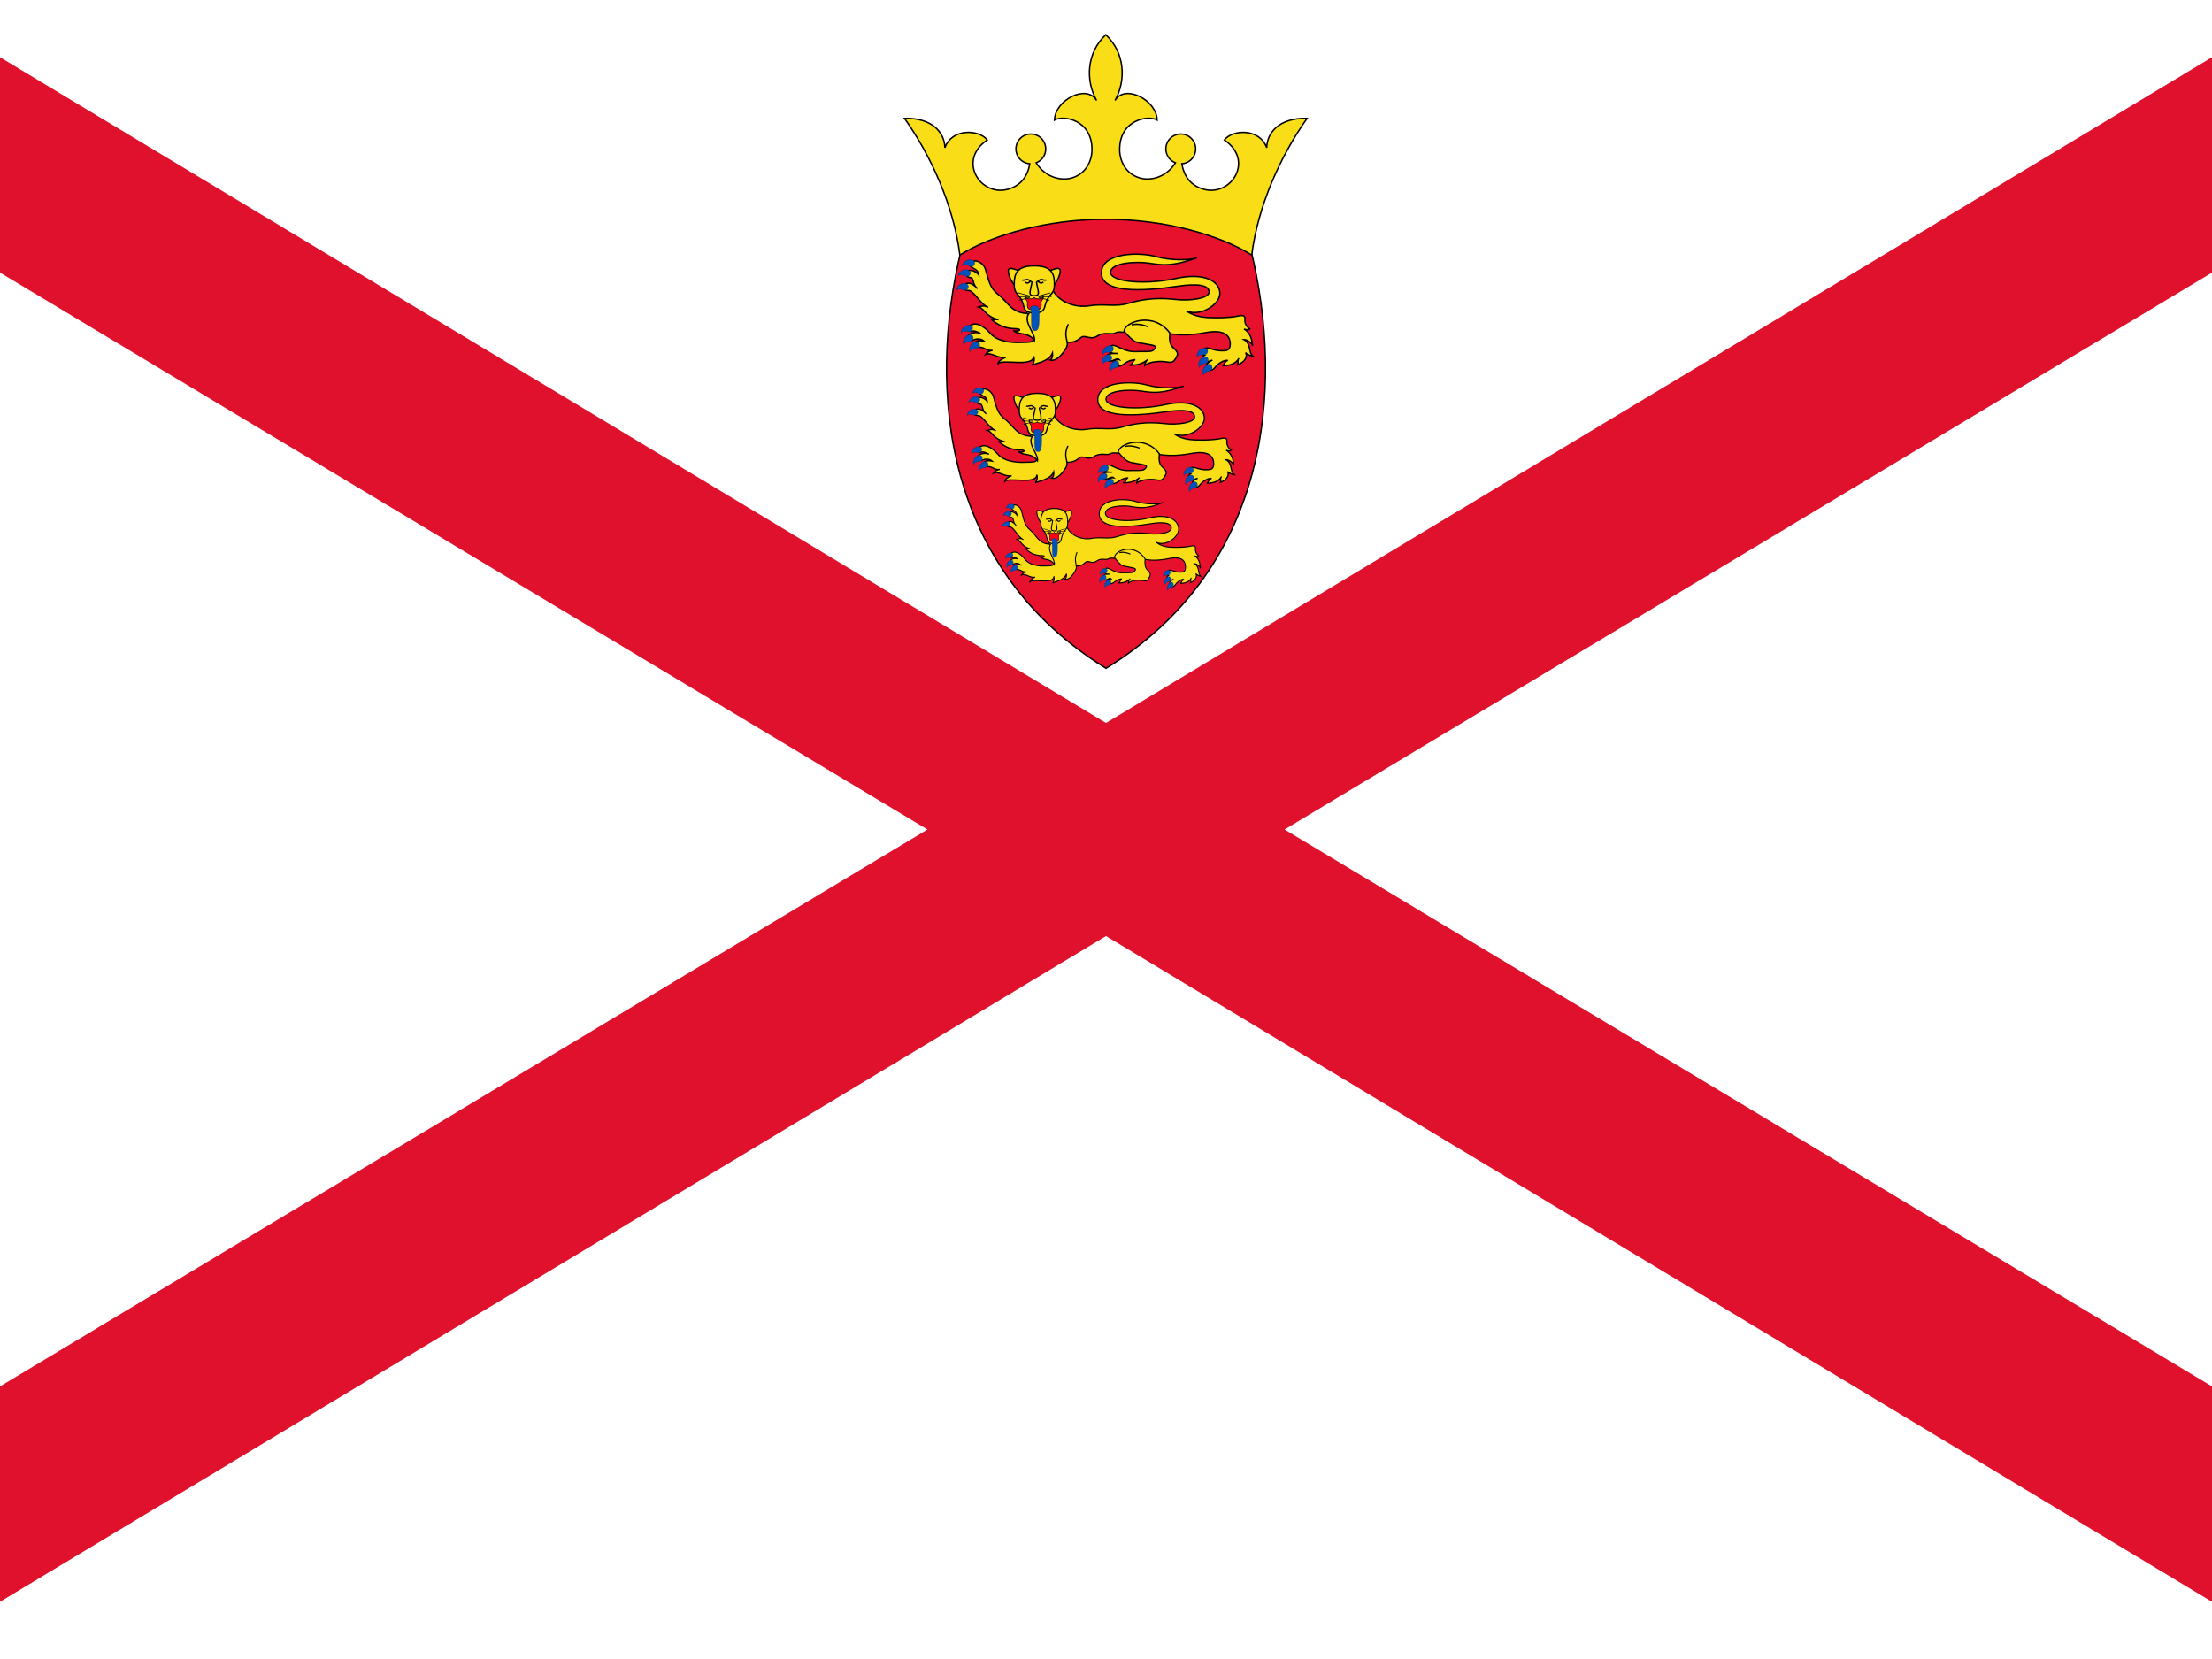 <?xml version="1.0" encoding="UTF-8"?>
<svg xmlns="http://www.w3.org/2000/svg" xmlns:xlink="http://www.w3.org/1999/xlink" width="480pt" height="360pt" viewBox="0 0 480 360" version="1.1">
<g id="surface1">
<rect x="0" y="0" width="480" height="360" style="fill:rgb(100%,100%,100%);fill-opacity:1;stroke:none;"/>
<path style=" stroke:none;fill-rule:evenodd;fill:rgb(87.451%,6.667%,17.647%);fill-opacity:1;" d="M -60 0 L -60 23.125 L 201.25 180 L -60 336.879 L -60 360.004 L -20.625 360.004 L 240.004 203.125 L 500.629 360.004 L 540.004 360.004 L 540.004 336.879 L 278.754 180 L 540.004 23.125 L 540.004 0 L 500.629 0 L 240.004 156.875 L -20.625 0 Z M -60 0 "/>
<path style="fill-rule:nonzero;fill:rgb(90.98%,6.667%,17.647%);fill-opacity:1;stroke-width:0.125;stroke-linecap:butt;stroke-linejoin:miter;stroke:rgb(0%,0%,0%);stroke-opacity:1;stroke-miterlimit:4;" d="M 132.66 22.233 C 135.816 35.011 134.085 50.793 119.832 59.549 C 105.576 50.793 103.844 35.011 107.002 22.233 C 110.362 19.179 125.634 17.294 132.66 22.233 Z M 132.66 22.233 " transform="matrix(2.443,0,0,2.443,-52.74,-0.462)"/>
<path style="fill-rule:nonzero;fill:rgb(97.647%,86.667%,8.627%);fill-opacity:1;stroke-width:0.125;stroke-linecap:butt;stroke-linejoin:miter;stroke:rgb(0%,0%,0%);stroke-opacity:1;stroke-miterlimit:4;" d="M 119.809 19.667 C 125.036 19.667 129.902 21.05 132.772 22.843 C 133.335 18.437 135.333 14.031 137.69 10.701 C 135.231 10.65 134.129 11.956 134.104 13.315 C 133.488 11.572 131.081 11.674 130.339 12.623 C 133.028 14.442 130.953 17.668 128.519 17.003 C 127.376 16.69 126.773 15.894 126.559 14.736 C 126.821 14.718 127.084 14.623 127.303 14.444 C 127.87 13.983 127.957 13.15 127.498 12.584 C 127.037 12.017 126.204 11.93 125.637 12.389 C 125.069 12.85 124.983 13.683 125.443 14.25 C 125.594 14.436 125.787 14.568 125.995 14.648 C 125.226 15.903 123.848 16.28 122.86 16.004 C 121.578 15.646 121.04 14.493 121.04 13.468 C 121.04 10.803 123.602 10.394 124.371 10.854 C 124.319 9.062 121.501 7.628 120.63 9.113 C 121.603 7.371 121.552 4.912 119.809 3.273 C 118.068 4.912 118.017 7.371 118.991 9.113 C 118.119 7.628 115.302 9.062 115.251 10.854 C 116.019 10.394 118.582 10.803 118.582 13.468 C 118.582 14.493 118.043 15.646 116.762 16.004 C 115.774 16.28 114.394 15.903 113.625 14.648 C 113.833 14.568 114.027 14.436 114.177 14.25 C 114.637 13.683 114.549 12.85 113.984 12.389 C 113.416 11.93 112.583 12.017 112.123 12.584 C 111.664 13.15 111.75 13.983 112.318 14.444 C 112.538 14.623 112.799 14.718 113.063 14.736 C 112.848 15.894 112.242 16.69 111.101 17.003 C 108.668 17.668 106.593 14.442 109.282 12.623 C 108.54 11.674 106.132 11.572 105.517 13.315 C 105.491 11.956 104.389 10.65 101.931 10.701 C 104.287 14.031 106.286 18.437 106.848 22.843 C 109.718 21.05 114.585 19.667 119.809 19.667 Z M 119.809 19.667 " transform="matrix(2.443,0,0,2.443,-52.74,-0.462)"/>
<path style="fill-rule:nonzero;fill:rgb(97.647%,86.667%,8.627%);fill-opacity:1;stroke-width:0.125;stroke-linecap:butt;stroke-linejoin:miter;stroke:rgb(0%,0%,0%);stroke-opacity:1;stroke-miterlimit:4;" d="M 130.65 32.201 C 130.336 32.274 130.336 32.68 130.169 32.68 C 130.989 32.658 131.387 32.433 131.635 32.02 C 131.455 32.185 131.611 32.501 131.552 32.575 C 132.153 32.365 132.439 31.854 132.228 31.509 C 132.364 31.704 132.754 31.809 132.874 31.823 C 132.454 31.494 132.754 30.743 132.078 30.351 C 132.304 30.337 132.74 30.592 132.86 30.893 C 132.754 30.217 132.649 29.78 132.093 29.405 C 132.153 29.472 132.468 29.532 132.604 29.405 C 132.244 29.179 132.137 28.803 132.169 28.562 C 132.211 28.226 131.989 28.158 131.567 28.261 C 131.188 28.357 130.32 28.412 129.81 28.412 C 128.758 28.412 127.84 28.412 126.969 27.811 C 128.276 28.353 129.944 27.21 129.944 26.263 C 129.944 25.211 128.65 24.354 126.036 24.925 C 123.421 25.497 120.235 25.256 120.235 24.385 C 120.235 23.513 122.519 23.392 123.693 23.572 C 124.865 23.753 125.706 23.873 127.901 23.091 C 127.359 23.302 125.614 23.363 124.233 22.971 C 122.85 22.581 119.453 22.581 119.422 24.415 C 119.394 26.249 123.04 26.081 126.187 25.617 C 128.021 25.347 128.981 25.526 128.981 26.127 C 128.981 26.7 127.299 26.939 126.006 26.789 C 124.714 26.639 123.391 26.669 121.857 27.12 C 120.578 27.496 119.694 27.12 118.281 27.36 C 117.597 27.476 115.936 27.36 115.117 26.007 C 114.613 26.369 113.095 27.123 112.84 27.86 C 112.479 28.536 112.721 29.21 113.2 29.87 C 113.806 30.703 112.9 30.576 112.254 30.607 C 111.368 30.648 110.182 30.513 109.563 29.811 C 109.015 29.187 108.286 28.688 107.702 29.15 C 107.401 29.387 107.689 29.7 107.927 29.612 C 108.162 29.526 108.441 29.7 108.692 29.811 C 108.29 29.638 107.849 29.772 107.676 29.926 C 107.44 30.138 107.728 30.544 108.015 30.401 C 108.239 30.287 108.701 30.214 109.002 30.489 C 108.677 30.425 108.338 30.439 108.177 30.613 C 108.015 30.788 108.14 31.04 108.49 31.026 C 109.051 31 109.195 31.393 109.76 31.313 C 109.413 31.358 109.218 31.539 109.127 31.673 C 109.653 31.433 110.234 32.082 110.916 31.929 C 110.65 32.039 110.222 32.3 110.225 32.501 C 110.629 32.035 113.35 32.861 113.411 31.839 C 113.486 32.049 113.47 32.365 113.261 32.636 C 113.609 32.425 114.733 32.351 115.079 31.539 C 115.109 31.779 115.064 32.095 114.853 32.17 C 115.215 32.287 115.689 32.019 116.175 31.298 C 116.369 31.013 116.415 30.823 116.382 30.607 C 116.864 30.626 117.213 30.505 117.589 30.186 C 117.98 29.855 118.401 30.457 119.063 30.036 C 119.725 29.614 120.295 29.975 120.655 29.764 C 121.016 29.555 121.512 29.839 121.904 29.6 C 122.294 29.36 122.9 29.718 123.547 29.206 C 124.566 29.579 125.753 30.271 128.666 29.736 C 130.337 29.429 130.861 29.99 130.861 30.757 C 130.861 31.283 130.553 31.329 130.32 31.344 C 129.391 31.4 128.993 30.995 128.625 31.125 C 128.379 31.213 128.228 31.612 128.585 31.75 C 128.291 31.9 128.329 32.182 128.479 32.286 C 128.63 32.388 129.017 32.294 129.279 32.172 C 128.941 32.325 128.591 32.6 128.791 32.888 C 128.913 33.063 129.218 33.21 129.504 32.839 C 129.79 32.463 130.316 32.15 130.65 32.201 Z M 130.65 32.201 " transform="matrix(2.443,0,0,2.443,-52.74,-0.462)"/>
<path style="fill-rule:nonzero;fill:rgb(97.647%,86.667%,8.627%);fill-opacity:1;stroke-width:0.125;stroke-linecap:butt;stroke-linejoin:miter;stroke:rgb(0%,0%,0%);stroke-opacity:1;stroke-miterlimit:4;" d="M 112.14 24.265 C 111.298 23.918 111.015 23.91 111.208 24.594 C 111.291 24.888 111.493 25.301 111.696 25.489 C 111.704 25.203 111.809 24.415 112.14 24.265 Z M 112.14 24.265 " transform="matrix(2.443,0,0,2.443,-52.74,-0.462)"/>
<path style="fill-rule:nonzero;fill:rgb(97.647%,86.667%,8.627%);fill-opacity:1;stroke-width:0.125;stroke-linecap:butt;stroke-linejoin:miter;stroke:rgb(0%,0%,0%);stroke-opacity:1;stroke-miterlimit:4;" d="M 114.77 24.265 C 115.613 23.918 115.896 23.91 115.702 24.594 C 115.619 24.888 115.416 25.301 115.213 25.489 C 115.207 25.203 115.101 24.415 114.77 24.265 Z M 114.77 24.265 " transform="matrix(2.443,0,0,2.443,-52.74,-0.462)"/>
<path style="fill-rule:nonzero;fill:rgb(97.647%,86.667%,8.627%);fill-opacity:1;stroke-width:0.125;stroke-linecap:butt;stroke-linejoin:miter;stroke:rgb(0%,0%,0%);stroke-opacity:1;stroke-miterlimit:4;" d="M 113.461 23.803 C 115.053 23.803 115.251 24.549 115.243 25.481 C 115.237 26.488 114.697 26.143 114.388 27.435 C 114.268 27.94 113.865 27.969 113.461 27.969 C 113.055 27.969 112.652 27.94 112.53 27.435 C 112.223 26.143 111.681 26.488 111.675 25.481 C 111.667 24.549 111.867 23.803 113.461 23.803 Z M 113.461 23.803 " transform="matrix(2.443,0,0,2.443,-52.74,-0.462)"/>
<path style="fill-rule:nonzero;fill:rgb(97.647%,86.667%,8.627%);fill-opacity:1;stroke-width:0.125;stroke-linecap:butt;stroke-linejoin:miter;stroke:rgb(0%,0%,0%);stroke-opacity:1;stroke-miterlimit:4;" d="M 109.36 27.496 C 108.954 27.254 108.692 27.421 108.527 27.465 C 109.053 27.601 109.074 28.276 110.278 28.592 C 110.006 28.517 109.856 28.668 109.6 28.532 C 110.095 28.923 110.652 29.376 111.825 29.389 C 112.479 29.397 112.027 29.734 111.6 29.539 C 112.043 29.998 112.922 29.622 113.478 30.457 C 113.582 29.809 112.441 28.787 112.967 28.05 C 111.346 27.982 111.211 27.083 110.278 26.369 C 109.517 25.787 109.448 25.195 109.112 24.089 C 108.959 23.587 108.372 23.275 108.047 23.393 C 107.763 23.497 107.659 23.743 107.903 23.927 C 108.146 24.111 108.458 24.137 108.525 24.604 C 108.209 24.225 107.734 24.087 107.505 24.324 C 107.366 24.469 107.422 24.807 107.721 24.837 C 108.209 24.887 107.859 25.361 108.413 25.827 C 107.923 25.275 107.497 25.224 107.234 25.524 C 107.077 25.703 107.234 26.025 107.573 25.99 C 108.062 25.94 108.628 27.181 109.36 27.496 Z M 109.36 27.496 " transform="matrix(2.443,0,0,2.443,-52.74,-0.462)"/>
<path style="fill-rule:nonzero;fill:rgb(97.647%,86.667%,8.627%);fill-opacity:1;stroke-width:0.125;stroke-linecap:butt;stroke-linejoin:miter;stroke:rgb(0%,0%,0%);stroke-opacity:1;stroke-miterlimit:4;" d="M 122.43 32.138 C 122.174 32.185 122.251 32.605 121.904 32.636 C 122.73 32.636 123.151 32.439 123.542 32.124 C 123.362 32.23 123.287 32.5 123.272 32.65 C 123.709 32.274 124.745 32.244 125.287 32.349 C 125.827 32.455 125.917 32.199 126.112 31.854 C 126.308 31.509 126.036 31.312 125.766 31.042 C 125.496 30.772 125.435 30.396 125.496 29.764 C 124.052 27.841 121.467 28.773 121.438 29.614 C 122.371 30.696 122.49 30.576 123.272 30.727 C 124.052 30.877 124.532 30.875 124.008 31.312 C 123.829 31.462 123.076 31.392 122.49 31.417 C 121.179 31.475 120.578 30.513 120.191 31.011 C 119.873 31.424 120.203 31.604 120.852 31.584 C 120.402 31.587 119.805 31.561 119.907 31.98 C 120.08 32.687 120.754 31.849 121.016 32.14 C 120.793 32.087 120.442 32.225 120.43 32.437 C 120.417 32.65 120.928 32.925 121.491 32.477 C 121.8 32.233 122.193 32.142 122.43 32.138 Z M 122.43 32.138 " transform="matrix(2.443,0,0,2.443,-52.74,-0.462)"/>
<path style="fill:none;stroke-width:0.125;stroke-linecap:butt;stroke-linejoin:miter;stroke:rgb(0%,0%,0%);stroke-opacity:1;stroke-miterlimit:4;" d="M 123.55 29.206 C 123.08 29.034 122.65 28.93 122.1 29.043 " transform="matrix(2.443,0,0,2.443,-52.74,-0.462)"/>
<path style="fill:none;stroke-width:0.125;stroke-linecap:butt;stroke-linejoin:miter;stroke:rgb(0%,0%,0%);stroke-opacity:1;stroke-miterlimit:4;" d="M 116.481 28.983 C 116.094 29.812 116.327 30.222 116.385 30.607 " transform="matrix(2.443,0,0,2.443,-52.74,-0.462)"/>
<path style="fill:none;stroke-width:0.125;stroke-linecap:butt;stroke-linejoin:miter;stroke:rgb(0%,0%,0%);stroke-opacity:1;stroke-miterlimit:4;" d="M 112.37 25.053 C 112.636 25.184 112.784 24.81 113.173 25.208 C 113.066 25.091 112.933 25.516 112.636 25.235 " transform="matrix(2.443,0,0,2.443,-52.74,-0.462)"/>
<path style="fill:none;stroke-width:0.125;stroke-linecap:butt;stroke-linejoin:miter;stroke:rgb(0%,0%,0%);stroke-opacity:1;stroke-miterlimit:4;" d="M 114.53 25.053 C 114.265 25.184 114.116 24.81 113.728 25.208 C 113.833 25.091 113.968 25.516 114.265 25.235 " transform="matrix(2.443,0,0,2.443,-52.74,-0.462)"/>
<path style="fill:none;stroke-width:0.125;stroke-linecap:butt;stroke-linejoin:miter;stroke:rgb(0%,0%,0%);stroke-opacity:1;stroke-miterlimit:4;" d="M 113.729 25.206 C 113.64 25.281 113.63 25.147 113.699 25.502 C 113.827 26.153 113.979 26.458 113.451 26.458 C 112.912 26.458 113.075 26.153 113.203 25.502 C 113.274 25.147 113.264 25.281 113.173 25.206 " transform="matrix(2.443,0,0,2.443,-52.74,-0.462)"/>
<path style="fill-rule:nonzero;fill:rgb(100%,0%,8.627%);fill-opacity:1;stroke-width:0.062;stroke-linecap:butt;stroke-linejoin:miter;stroke:rgb(0%,0%,0%);stroke-opacity:1;stroke-miterlimit:4;" d="M 113.461 27.707 C 113.888 27.707 114.135 27.699 114.068 27.098 C 114.041 26.856 114.362 26.76 114.249 26.369 C 114.369 26.85 113.461 26.803 113.461 26.586 C 113.461 26.803 112.551 26.85 112.671 26.369 C 112.557 26.76 112.879 26.856 112.852 27.098 C 112.784 27.699 113.032 27.707 113.461 27.707 Z M 113.461 27.707 " transform="matrix(2.443,0,0,2.443,-52.74,-0.462)"/>
<path style="fill-rule:nonzero;fill:rgb(0%,0%,0%);fill-opacity:1;stroke-width:0.062;stroke-linecap:butt;stroke-linejoin:miter;stroke:rgb(0%,0%,0%);stroke-opacity:1;stroke-miterlimit:4;" d="M 113.071 26.488 L 112.043 26.202 " transform="matrix(2.443,0,0,2.443,-52.74,-0.462)"/>
<path style="fill-rule:nonzero;fill:rgb(0%,0%,0%);fill-opacity:1;stroke-width:0.062;stroke-linecap:butt;stroke-linejoin:miter;stroke:rgb(0%,0%,0%);stroke-opacity:1;stroke-miterlimit:4;" d="M 113.071 26.543 L 111.923 26.533 " transform="matrix(2.443,0,0,2.443,-52.74,-0.462)"/>
<path style="fill-rule:nonzero;fill:rgb(0%,0%,0%);fill-opacity:1;stroke-width:0.062;stroke-linecap:butt;stroke-linejoin:miter;stroke:rgb(0%,0%,0%);stroke-opacity:1;stroke-miterlimit:4;" d="M 113.08 26.602 L 112.102 26.864 " transform="matrix(2.443,0,0,2.443,-52.74,-0.462)"/>
<path style="fill-rule:nonzero;fill:rgb(0%,0%,0%);fill-opacity:1;stroke-width:0.062;stroke-linecap:butt;stroke-linejoin:miter;stroke:rgb(0%,0%,0%);stroke-opacity:1;stroke-miterlimit:4;" d="M 113.84 26.488 L 114.868 26.202 " transform="matrix(2.443,0,0,2.443,-52.74,-0.462)"/>
<path style="fill-rule:nonzero;fill:rgb(0%,0%,0%);fill-opacity:1;stroke-width:0.062;stroke-linecap:butt;stroke-linejoin:miter;stroke:rgb(0%,0%,0%);stroke-opacity:1;stroke-miterlimit:4;" d="M 113.84 26.543 L 114.988 26.533 " transform="matrix(2.443,0,0,2.443,-52.74,-0.462)"/>
<path style="fill-rule:nonzero;fill:rgb(0%,0%,0%);fill-opacity:1;stroke-width:0.062;stroke-linecap:butt;stroke-linejoin:miter;stroke:rgb(0%,0%,0%);stroke-opacity:1;stroke-miterlimit:4;" d="M 113.83 26.602 L 114.808 26.864 " transform="matrix(2.443,0,0,2.443,-52.74,-0.462)"/>
<path style="fill-rule:nonzero;fill:rgb(0%,31.765%,72.941%);fill-opacity:1;stroke-width:0.013;stroke-linecap:butt;stroke-linejoin:miter;stroke:rgb(0%,0%,0%);stroke-opacity:1;stroke-miterlimit:4;" d="M 108.131 23.414 C 107.832 23.042 107.082 23.357 107.067 23.819 C 107.32 23.518 107.732 23.95 107.958 23.859 C 108.115 23.796 108.25 23.566 108.131 23.414 Z M 108.131 23.414 " transform="matrix(2.443,0,0,2.443,-52.74,-0.462)"/>
<path style="fill-rule:nonzero;fill:rgb(0%,31.765%,72.941%);fill-opacity:1;stroke-width:0.013;stroke-linecap:butt;stroke-linejoin:miter;stroke:rgb(0%,0%,0%);stroke-opacity:1;stroke-miterlimit:4;" d="M 107.75 24.295 C 107.451 23.922 106.703 24.237 106.688 24.699 C 106.939 24.399 107.354 24.831 107.579 24.739 C 107.736 24.677 107.872 24.447 107.75 24.295 Z M 107.75 24.295 " transform="matrix(2.443,0,0,2.443,-52.74,-0.462)"/>
<path style="fill-rule:nonzero;fill:rgb(0%,31.765%,72.941%);fill-opacity:1;stroke-width:0.013;stroke-linecap:butt;stroke-linejoin:miter;stroke:rgb(0%,0%,0%);stroke-opacity:1;stroke-miterlimit:4;" d="M 107.55 25.48 C 107.211 25.142 106.503 25.539 106.54 25.999 C 106.759 25.675 107.216 26.057 107.43 25.94 C 107.577 25.86 107.688 25.616 107.55 25.48 Z M 107.55 25.48 " transform="matrix(2.443,0,0,2.443,-52.74,-0.462)"/>
<path style="fill-rule:nonzero;fill:rgb(0%,31.765%,72.941%);fill-opacity:1;stroke-width:0.013;stroke-linecap:butt;stroke-linejoin:miter;stroke:rgb(0%,0%,0%);stroke-opacity:1;stroke-miterlimit:4;" d="M 107.91 29.149 C 107.534 28.853 106.877 29.328 106.967 29.782 C 107.146 29.433 107.644 29.76 107.843 29.62 C 107.98 29.524 108.063 29.269 107.91 29.149 Z M 107.91 29.149 " transform="matrix(2.443,0,0,2.443,-52.74,-0.462)"/>
<path style="fill-rule:nonzero;fill:rgb(0%,31.765%,72.941%);fill-opacity:1;stroke-width:0.013;stroke-linecap:butt;stroke-linejoin:miter;stroke:rgb(0%,0%,0%);stroke-opacity:1;stroke-miterlimit:4;" d="M 107.891 29.951 C 107.441 29.785 106.962 30.441 107.187 30.845 C 107.25 30.458 107.825 30.615 107.972 30.421 C 108.075 30.287 108.071 30.019 107.891 29.951 Z M 107.891 29.951 " transform="matrix(2.443,0,0,2.443,-52.74,-0.462)"/>
<path style="fill-rule:nonzero;fill:rgb(0%,31.765%,72.941%);fill-opacity:1;stroke-width:0.013;stroke-linecap:butt;stroke-linejoin:miter;stroke:rgb(0%,0%,0%);stroke-opacity:1;stroke-miterlimit:4;" d="M 108.46 30.551 C 108.012 30.386 107.533 31.04 107.756 31.445 C 107.819 31.058 108.394 31.214 108.541 31.021 C 108.644 30.887 108.642 30.618 108.46 30.551 Z M 108.46 30.551 " transform="matrix(2.443,0,0,2.443,-52.74,-0.462)"/>
<path style="fill-rule:nonzero;fill:rgb(0%,31.765%,72.941%);fill-opacity:1;stroke-width:0.013;stroke-linecap:butt;stroke-linejoin:miter;stroke:rgb(0%,0%,0%);stroke-opacity:1;stroke-miterlimit:4;" d="M 120.199 31.715 C 119.752 31.549 119.272 32.204 119.498 32.607 C 119.56 32.22 120.135 32.378 120.283 32.183 C 120.383 32.049 120.382 31.782 120.199 31.715 Z M 120.199 31.715 " transform="matrix(2.443,0,0,2.443,-52.74,-0.462)"/>
<path style="fill-rule:nonzero;fill:rgb(0%,31.765%,72.941%);fill-opacity:1;stroke-width:0.013;stroke-linecap:butt;stroke-linejoin:miter;stroke:rgb(0%,0%,0%);stroke-opacity:1;stroke-miterlimit:4;" d="M 120.81 32.258 C 120.347 32.145 119.944 32.85 120.212 33.226 C 120.231 32.834 120.821 32.925 120.944 32.716 C 121.031 32.57 120.999 32.305 120.81 32.258 Z M 120.81 32.258 " transform="matrix(2.443,0,0,2.443,-52.74,-0.462)"/>
<path style="fill-rule:nonzero;fill:rgb(0%,31.765%,72.941%);fill-opacity:1;stroke-width:0.013;stroke-linecap:butt;stroke-linejoin:miter;stroke:rgb(0%,0%,0%);stroke-opacity:1;stroke-miterlimit:4;" d="M 120.38 30.943 C 119.966 30.703 119.382 31.267 119.534 31.702 C 119.662 31.333 120.203 31.585 120.382 31.419 C 120.503 31.304 120.548 31.039 120.38 30.943 Z M 120.38 30.943 " transform="matrix(2.443,0,0,2.443,-52.74,-0.462)"/>
<path style="fill-rule:nonzero;fill:rgb(0%,31.765%,72.941%);fill-opacity:1;stroke-width:0.013;stroke-linecap:butt;stroke-linejoin:miter;stroke:rgb(0%,0%,0%);stroke-opacity:1;stroke-miterlimit:4;" d="M 128.73 31.883 C 128.267 31.769 127.864 32.474 128.132 32.85 C 128.152 32.46 128.742 32.549 128.865 32.34 C 128.951 32.196 128.919 31.929 128.73 31.883 Z M 128.73 31.883 " transform="matrix(2.443,0,0,2.443,-52.74,-0.462)"/>
<path style="fill-rule:nonzero;fill:rgb(0%,31.765%,72.941%);fill-opacity:1;stroke-width:0.013;stroke-linecap:butt;stroke-linejoin:miter;stroke:rgb(0%,0%,0%);stroke-opacity:1;stroke-miterlimit:4;" d="M 128.75 31.146 C 128.329 30.922 127.765 31.505 127.933 31.935 C 128.048 31.561 128.596 31.795 128.769 31.622 C 128.887 31.504 128.922 31.237 128.75 31.146 Z M 128.75 31.146 " transform="matrix(2.443,0,0,2.443,-52.74,-0.462)"/>
<path style="fill-rule:nonzero;fill:rgb(0%,31.765%,72.941%);fill-opacity:1;stroke-width:0.013;stroke-linecap:butt;stroke-linejoin:miter;stroke:rgb(0%,0%,0%);stroke-opacity:1;stroke-miterlimit:4;" d="M 129.069 32.541 C 128.602 32.449 128.232 33.171 128.516 33.534 C 128.518 33.142 129.111 33.208 129.224 32.994 C 129.304 32.845 129.261 32.58 129.069 32.541 Z M 129.069 32.541 " transform="matrix(2.443,0,0,2.443,-52.74,-0.462)"/>
<path style="fill-rule:nonzero;fill:rgb(0%,31.765%,72.941%);fill-opacity:1;stroke-width:0.013;stroke-linecap:butt;stroke-linejoin:miter;stroke:rgb(0%,0%,0%);stroke-opacity:1;stroke-miterlimit:4;" d="M 113.49 27.345 C 113.784 27.345 113.904 27.43 113.904 27.963 C 113.904 29.086 113.891 29.571 113.528 29.571 C 113.165 29.571 113.191 29.11 113.191 28.285 C 113.191 27.854 113.191 27.638 113.103 27.675 C 113.103 27.393 113.227 27.345 113.49 27.345 Z M 113.49 27.345 " transform="matrix(2.443,0,0,2.443,-52.74,-0.462)"/>
<path style="fill-rule:nonzero;fill:rgb(97.647%,86.667%,8.627%);fill-opacity:1;stroke-width:0.125;stroke-linecap:butt;stroke-linejoin:miter;stroke:rgb(0%,0%,0%);stroke-opacity:1;stroke-miterlimit:4;" d="M 130.649 32.201 C 130.335 32.275 130.335 32.68 130.17 32.68 C 130.989 32.659 131.387 32.433 131.635 32.019 C 131.456 32.185 131.612 32.501 131.552 32.575 C 132.152 32.366 132.438 31.854 132.229 31.508 C 132.364 31.703 132.754 31.81 132.875 31.824 C 132.454 31.494 132.754 30.742 132.078 30.351 C 132.303 30.335 132.74 30.591 132.859 30.893 C 132.754 30.216 132.65 29.779 132.094 29.405 C 132.152 29.472 132.468 29.533 132.603 29.405 C 132.245 29.179 132.138 28.802 132.168 28.563 C 132.211 28.227 131.989 28.158 131.568 28.262 C 131.188 28.357 130.321 28.412 129.809 28.412 C 128.757 28.412 127.841 28.412 126.969 27.811 C 128.276 28.353 129.944 27.211 129.944 26.264 C 129.944 25.211 128.651 24.354 126.036 24.925 C 123.421 25.497 120.234 25.257 120.234 24.385 C 120.234 23.512 122.519 23.392 123.691 23.573 C 124.864 23.752 125.706 23.873 127.899 23.091 C 127.359 23.303 125.615 23.361 124.233 22.972 C 122.849 22.582 119.453 22.582 119.423 24.415 C 119.392 26.248 123.039 26.081 126.187 25.617 C 128.02 25.346 128.981 25.527 128.981 26.127 C 128.981 26.699 127.299 26.939 126.006 26.79 C 124.714 26.639 123.391 26.669 121.858 27.12 C 120.577 27.497 119.694 27.12 118.28 27.36 C 117.596 27.477 115.936 27.36 115.117 26.008 C 114.612 26.369 113.095 27.124 112.839 27.859 C 112.479 28.536 112.72 29.209 113.2 29.87 C 113.806 30.703 112.9 30.577 112.255 30.607 C 111.368 30.648 110.182 30.513 109.564 29.81 C 109.015 29.188 108.285 28.689 107.702 29.151 C 107.402 29.387 107.69 29.699 107.928 29.612 C 108.162 29.527 108.439 29.699 108.691 29.81 C 108.29 29.637 107.849 29.772 107.677 29.925 C 107.441 30.138 107.729 30.543 108.015 30.401 C 108.24 30.287 108.702 30.213 109.002 30.488 C 108.677 30.426 108.34 30.438 108.176 30.613 C 108.015 30.787 108.141 31.041 108.491 31.025 C 109.052 31 109.196 31.394 109.759 31.312 C 109.413 31.359 109.217 31.538 109.127 31.673 C 109.652 31.433 110.233 32.082 110.915 31.929 C 110.651 32.039 110.221 32.3 110.224 32.501 C 110.629 32.035 113.351 32.861 113.411 31.84 C 113.486 32.05 113.472 32.366 113.26 32.636 C 113.608 32.426 114.735 32.35 115.079 31.538 C 115.11 31.78 115.063 32.094 114.854 32.17 C 115.214 32.288 115.69 32.019 116.175 31.298 C 116.369 31.012 116.415 30.822 116.381 30.607 C 116.865 30.625 117.213 30.504 117.589 30.186 C 117.98 29.856 118.401 30.456 119.062 30.035 C 119.725 29.614 120.295 29.975 120.655 29.765 C 121.016 29.554 121.512 29.84 121.902 29.6 C 122.293 29.358 122.901 29.717 123.547 29.206 C 124.565 29.579 125.754 30.27 128.667 29.735 C 130.337 29.428 130.861 29.991 130.861 30.756 C 130.861 31.282 130.553 31.328 130.321 31.343 C 129.392 31.401 128.992 30.996 128.624 31.126 C 128.379 31.213 128.228 31.613 128.585 31.751 C 128.29 31.9 128.329 32.181 128.479 32.284 C 128.63 32.387 129.017 32.295 129.28 32.172 C 128.94 32.325 128.591 32.6 128.791 32.888 C 128.912 33.062 129.218 33.21 129.504 32.838 C 129.791 32.464 130.315 32.151 130.649 32.201 Z M 130.649 32.201 " transform="matrix(2.199,0,0,2.199,-24.398,33.011)"/>
<path style="fill-rule:nonzero;fill:rgb(97.647%,86.667%,8.627%);fill-opacity:1;stroke-width:0.125;stroke-linecap:butt;stroke-linejoin:miter;stroke:rgb(0%,0%,0%);stroke-opacity:1;stroke-miterlimit:4;" d="M 112.139 24.264 C 111.297 23.919 111.013 23.908 111.209 24.594 C 111.29 24.887 111.493 25.301 111.695 25.489 C 111.704 25.203 111.809 24.415 112.139 24.264 Z M 112.139 24.264 " transform="matrix(2.199,0,0,2.199,-24.398,33.011)"/>
<path style="fill-rule:nonzero;fill:rgb(97.647%,86.667%,8.627%);fill-opacity:1;stroke-width:0.125;stroke-linecap:butt;stroke-linejoin:miter;stroke:rgb(0%,0%,0%);stroke-opacity:1;stroke-miterlimit:4;" d="M 114.77 24.264 C 115.612 23.919 115.896 23.908 115.703 24.594 C 115.619 24.887 115.417 25.301 115.213 25.489 C 115.205 25.203 115.101 24.415 114.77 24.264 Z M 114.77 24.264 " transform="matrix(2.199,0,0,2.199,-24.398,33.011)"/>
<path style="fill-rule:nonzero;fill:rgb(97.647%,86.667%,8.627%);fill-opacity:1;stroke-width:0.125;stroke-linecap:butt;stroke-linejoin:miter;stroke:rgb(0%,0%,0%);stroke-opacity:1;stroke-miterlimit:4;" d="M 113.459 23.802 C 115.053 23.802 115.252 24.55 115.245 25.482 C 115.237 26.488 114.696 26.143 114.388 27.435 C 114.268 27.941 113.864 27.969 113.459 27.969 C 113.054 27.969 112.653 27.941 112.53 27.435 C 112.225 26.143 111.683 26.488 111.676 25.482 C 111.667 24.55 111.866 23.802 113.459 23.802 Z M 113.459 23.802 " transform="matrix(2.199,0,0,2.199,-24.398,33.011)"/>
<path style="fill-rule:nonzero;fill:rgb(97.647%,86.667%,8.627%);fill-opacity:1;stroke-width:0.125;stroke-linecap:butt;stroke-linejoin:miter;stroke:rgb(0%,0%,0%);stroke-opacity:1;stroke-miterlimit:4;" d="M 109.359 27.495 C 108.954 27.255 108.691 27.42 108.526 27.467 C 109.054 27.602 109.073 28.277 110.278 28.593 C 110.006 28.516 109.857 28.667 109.599 28.532 C 110.097 28.923 110.653 29.376 111.825 29.389 C 112.479 29.396 112.027 29.735 111.599 29.54 C 112.043 29.998 112.923 29.621 113.479 30.456 C 113.584 29.81 112.441 28.788 112.967 28.051 C 111.345 27.982 111.212 27.083 110.278 26.367 C 109.516 25.786 109.448 25.195 109.112 24.088 C 108.96 23.587 108.372 23.274 108.047 23.393 C 107.762 23.496 107.659 23.743 107.903 23.928 C 108.148 24.113 108.459 24.138 108.526 24.605 C 108.208 24.225 107.734 24.086 107.507 24.324 C 107.366 24.47 107.423 24.806 107.722 24.838 C 108.208 24.887 107.858 25.362 108.413 25.827 C 107.922 25.275 107.498 25.225 107.235 25.525 C 107.077 25.704 107.235 26.024 107.572 25.99 C 108.061 25.941 108.627 27.181 109.359 27.495 Z M 109.359 27.495 " transform="matrix(2.199,0,0,2.199,-24.398,33.011)"/>
<path style="fill-rule:nonzero;fill:rgb(97.647%,86.667%,8.627%);fill-opacity:1;stroke-width:0.125;stroke-linecap:butt;stroke-linejoin:miter;stroke:rgb(0%,0%,0%);stroke-opacity:1;stroke-miterlimit:4;" d="M 122.43 32.138 C 122.174 32.185 122.251 32.606 121.904 32.636 C 122.73 32.636 123.151 32.44 123.542 32.124 C 123.363 32.229 123.286 32.499 123.272 32.65 C 123.707 32.273 124.745 32.245 125.286 32.35 C 125.826 32.455 125.917 32.199 126.112 31.854 C 126.308 31.508 126.038 31.312 125.768 31.042 C 125.496 30.771 125.436 30.396 125.496 29.763 C 124.054 27.84 121.467 28.772 121.439 29.614 C 122.37 30.696 122.49 30.575 123.272 30.726 C 124.054 30.877 124.531 30.875 124.007 31.312 C 123.828 31.463 123.077 31.392 122.49 31.417 C 121.179 31.474 120.579 30.511 120.192 31.012 C 119.874 31.423 120.202 31.606 120.853 31.582 C 120.401 31.586 119.805 31.561 119.908 31.98 C 120.08 32.687 120.755 31.849 121.018 32.14 C 120.792 32.087 120.442 32.224 120.43 32.437 C 120.417 32.65 120.929 32.925 121.492 32.478 C 121.799 32.233 122.194 32.14 122.43 32.138 Z M 122.43 32.138 " transform="matrix(2.199,0,0,2.199,-24.398,33.011)"/>
<path style="fill:none;stroke-width:0.125;stroke-linecap:butt;stroke-linejoin:miter;stroke:rgb(0%,0%,0%);stroke-opacity:1;stroke-miterlimit:4;" d="M 123.549 29.206 C 123.08 29.035 122.65 28.93 122.101 29.042 " transform="matrix(2.199,0,0,2.199,-24.398,33.011)"/>
<path style="fill:none;stroke-width:0.125;stroke-linecap:butt;stroke-linejoin:miter;stroke:rgb(0%,0%,0%);stroke-opacity:1;stroke-miterlimit:4;" d="M 116.479 28.984 C 116.094 29.813 116.328 30.222 116.385 30.607 " transform="matrix(2.199,0,0,2.199,-24.398,33.011)"/>
<path style="fill:none;stroke-width:0.125;stroke-linecap:butt;stroke-linejoin:miter;stroke:rgb(0%,0%,0%);stroke-opacity:1;stroke-miterlimit:4;" d="M 112.37 25.052 C 112.635 25.184 112.784 24.811 113.173 25.207 C 113.067 25.092 112.933 25.516 112.635 25.234 " transform="matrix(2.199,0,0,2.199,-24.398,33.011)"/>
<path style="fill:none;stroke-width:0.125;stroke-linecap:butt;stroke-linejoin:miter;stroke:rgb(0%,0%,0%);stroke-opacity:1;stroke-miterlimit:4;" d="M 114.53 25.052 C 114.266 25.184 114.117 24.811 113.727 25.207 C 113.834 25.092 113.967 25.516 114.266 25.234 " transform="matrix(2.199,0,0,2.199,-24.398,33.011)"/>
<path style="fill:none;stroke-width:0.125;stroke-linecap:butt;stroke-linejoin:miter;stroke:rgb(0%,0%,0%);stroke-opacity:1;stroke-miterlimit:4;" d="M 113.729 25.207 C 113.639 25.282 113.63 25.147 113.699 25.502 C 113.827 26.154 113.978 26.458 113.45 26.458 C 112.912 26.458 113.076 26.154 113.203 25.502 C 113.273 25.147 113.264 25.282 113.173 25.207 " transform="matrix(2.199,0,0,2.199,-24.398,33.011)"/>
<path style="fill-rule:nonzero;fill:rgb(100%,0%,8.627%);fill-opacity:1;stroke-width:0.062;stroke-linecap:butt;stroke-linejoin:miter;stroke:rgb(0%,0%,0%);stroke-opacity:1;stroke-miterlimit:4;" d="M 113.459 27.706 C 113.887 27.706 114.136 27.699 114.069 27.097 C 114.04 26.855 114.362 26.76 114.25 26.369 C 114.369 26.848 113.459 26.804 113.459 26.585 C 113.459 26.804 112.552 26.848 112.671 26.369 C 112.559 26.76 112.878 26.855 112.852 27.097 C 112.784 27.699 113.031 27.706 113.459 27.706 Z M 113.459 27.706 " transform="matrix(2.199,0,0,2.199,-24.398,33.011)"/>
<path style="fill-rule:nonzero;fill:rgb(0%,0%,0%);fill-opacity:1;stroke-width:0.062;stroke-linecap:butt;stroke-linejoin:miter;stroke:rgb(0%,0%,0%);stroke-opacity:1;stroke-miterlimit:4;" d="M 113.07 26.49 L 112.042 26.202 " transform="matrix(2.199,0,0,2.199,-24.398,33.011)"/>
<path style="fill-rule:nonzero;fill:rgb(0%,0%,0%);fill-opacity:1;stroke-width:0.062;stroke-linecap:butt;stroke-linejoin:miter;stroke:rgb(0%,0%,0%);stroke-opacity:1;stroke-miterlimit:4;" d="M 113.07 26.543 L 111.923 26.534 " transform="matrix(2.199,0,0,2.199,-24.398,33.011)"/>
<path style="fill-rule:nonzero;fill:rgb(0%,0%,0%);fill-opacity:1;stroke-width:0.062;stroke-linecap:butt;stroke-linejoin:miter;stroke:rgb(0%,0%,0%);stroke-opacity:1;stroke-miterlimit:4;" d="M 113.081 26.601 L 112.1 26.864 " transform="matrix(2.199,0,0,2.199,-24.398,33.011)"/>
<path style="fill-rule:nonzero;fill:rgb(0%,0%,0%);fill-opacity:1;stroke-width:0.062;stroke-linecap:butt;stroke-linejoin:miter;stroke:rgb(0%,0%,0%);stroke-opacity:1;stroke-miterlimit:4;" d="M 113.839 26.49 L 114.868 26.202 " transform="matrix(2.199,0,0,2.199,-24.398,33.011)"/>
<path style="fill-rule:nonzero;fill:rgb(0%,0%,0%);fill-opacity:1;stroke-width:0.062;stroke-linecap:butt;stroke-linejoin:miter;stroke:rgb(0%,0%,0%);stroke-opacity:1;stroke-miterlimit:4;" d="M 113.839 26.543 L 114.989 26.534 " transform="matrix(2.199,0,0,2.199,-24.398,33.011)"/>
<path style="fill-rule:nonzero;fill:rgb(0%,0%,0%);fill-opacity:1;stroke-width:0.062;stroke-linecap:butt;stroke-linejoin:miter;stroke:rgb(0%,0%,0%);stroke-opacity:1;stroke-miterlimit:4;" d="M 113.831 26.601 L 114.809 26.864 " transform="matrix(2.199,0,0,2.199,-24.398,33.011)"/>
<path style="fill-rule:nonzero;fill:rgb(0%,31.765%,72.941%);fill-opacity:1;stroke-width:0.013;stroke-linecap:butt;stroke-linejoin:miter;stroke:rgb(0%,0%,0%);stroke-opacity:1;stroke-miterlimit:4;" d="M 108.13 23.415 C 107.832 23.042 107.082 23.356 107.068 23.818 C 107.32 23.519 107.732 23.949 107.958 23.859 C 108.114 23.797 108.251 23.566 108.13 23.415 Z M 108.13 23.415 " transform="matrix(2.199,0,0,2.199,-24.398,33.011)"/>
<path style="fill-rule:nonzero;fill:rgb(0%,31.765%,72.941%);fill-opacity:1;stroke-width:0.013;stroke-linecap:butt;stroke-linejoin:miter;stroke:rgb(0%,0%,0%);stroke-opacity:1;stroke-miterlimit:4;" d="M 107.75 24.296 C 107.452 23.923 106.704 24.237 106.688 24.699 C 106.94 24.399 107.354 24.83 107.579 24.74 C 107.736 24.678 107.873 24.447 107.75 24.296 Z M 107.75 24.296 " transform="matrix(2.199,0,0,2.199,-24.398,33.011)"/>
<path style="fill-rule:nonzero;fill:rgb(0%,31.765%,72.941%);fill-opacity:1;stroke-width:0.013;stroke-linecap:butt;stroke-linejoin:miter;stroke:rgb(0%,0%,0%);stroke-opacity:1;stroke-miterlimit:4;" d="M 107.549 25.479 C 107.212 25.143 106.503 25.539 106.54 25.999 C 106.759 25.674 107.215 26.056 107.43 25.941 C 107.578 25.861 107.688 25.616 107.549 25.479 Z M 107.549 25.479 " transform="matrix(2.199,0,0,2.199,-24.398,33.011)"/>
<path style="fill-rule:nonzero;fill:rgb(0%,31.765%,72.941%);fill-opacity:1;stroke-width:0.013;stroke-linecap:butt;stroke-linejoin:miter;stroke:rgb(0%,0%,0%);stroke-opacity:1;stroke-miterlimit:4;" d="M 107.91 29.149 C 107.533 28.852 106.878 29.328 106.967 29.781 C 107.144 29.433 107.643 29.76 107.842 29.621 C 107.981 29.524 108.063 29.268 107.91 29.149 Z M 107.91 29.149 " transform="matrix(2.199,0,0,2.199,-24.398,33.011)"/>
<path style="fill-rule:nonzero;fill:rgb(0%,31.765%,72.941%);fill-opacity:1;stroke-width:0.013;stroke-linecap:butt;stroke-linejoin:miter;stroke:rgb(0%,0%,0%);stroke-opacity:1;stroke-miterlimit:4;" d="M 107.89 29.952 C 107.443 29.787 106.961 30.44 107.187 30.843 C 107.249 30.458 107.825 30.614 107.972 30.421 C 108.073 30.287 108.071 30.017 107.89 29.952 Z M 107.89 29.952 " transform="matrix(2.199,0,0,2.199,-24.398,33.011)"/>
<path style="fill-rule:nonzero;fill:rgb(0%,31.765%,72.941%);fill-opacity:1;stroke-width:0.013;stroke-linecap:butt;stroke-linejoin:miter;stroke:rgb(0%,0%,0%);stroke-opacity:1;stroke-miterlimit:4;" d="M 108.461 30.55 C 108.013 30.385 107.531 31.041 107.755 31.444 C 107.819 31.057 108.395 31.215 108.542 31.021 C 108.643 30.886 108.642 30.618 108.461 30.55 Z M 108.461 30.55 " transform="matrix(2.199,0,0,2.199,-24.398,33.011)"/>
<path style="fill-rule:nonzero;fill:rgb(0%,31.765%,72.941%);fill-opacity:1;stroke-width:0.013;stroke-linecap:butt;stroke-linejoin:miter;stroke:rgb(0%,0%,0%);stroke-opacity:1;stroke-miterlimit:4;" d="M 120.201 31.714 C 119.751 31.549 119.272 32.204 119.497 32.607 C 119.559 32.22 120.135 32.378 120.282 32.185 C 120.384 32.05 120.382 31.781 120.201 31.714 Z M 120.201 31.714 " transform="matrix(2.199,0,0,2.199,-24.398,33.011)"/>
<path style="fill-rule:nonzero;fill:rgb(0%,31.765%,72.941%);fill-opacity:1;stroke-width:0.013;stroke-linecap:butt;stroke-linejoin:miter;stroke:rgb(0%,0%,0%);stroke-opacity:1;stroke-miterlimit:4;" d="M 120.81 32.257 C 120.346 32.146 119.945 32.849 120.213 33.226 C 120.231 32.835 120.821 32.925 120.945 32.716 C 121.03 32.57 120.998 32.304 120.81 32.257 Z M 120.81 32.257 " transform="matrix(2.199,0,0,2.199,-24.398,33.011)"/>
<path style="fill-rule:nonzero;fill:rgb(0%,31.765%,72.941%);fill-opacity:1;stroke-width:0.013;stroke-linecap:butt;stroke-linejoin:miter;stroke:rgb(0%,0%,0%);stroke-opacity:1;stroke-miterlimit:4;" d="M 120.38 30.941 C 119.966 30.703 119.382 31.266 119.534 31.703 C 119.662 31.332 120.202 31.586 120.382 31.419 C 120.504 31.304 120.549 31.039 120.38 30.941 Z M 120.38 30.941 " transform="matrix(2.199,0,0,2.199,-24.398,33.011)"/>
<path style="fill-rule:nonzero;fill:rgb(0%,31.765%,72.941%);fill-opacity:1;stroke-width:0.013;stroke-linecap:butt;stroke-linejoin:miter;stroke:rgb(0%,0%,0%);stroke-opacity:1;stroke-miterlimit:4;" d="M 128.731 31.883 C 128.265 31.771 127.864 32.474 128.132 32.851 C 128.152 32.458 128.742 32.551 128.866 32.341 C 128.951 32.195 128.919 31.929 128.731 31.883 Z M 128.731 31.883 " transform="matrix(2.199,0,0,2.199,-24.398,33.011)"/>
<path style="fill-rule:nonzero;fill:rgb(0%,31.765%,72.941%);fill-opacity:1;stroke-width:0.013;stroke-linecap:butt;stroke-linejoin:miter;stroke:rgb(0%,0%,0%);stroke-opacity:1;stroke-miterlimit:4;" d="M 128.75 31.145 C 128.329 30.922 127.764 31.504 127.931 31.936 C 128.047 31.561 128.596 31.796 128.768 31.623 C 128.887 31.504 128.923 31.238 128.75 31.145 Z M 128.75 31.145 " transform="matrix(2.199,0,0,2.199,-24.398,33.011)"/>
<path style="fill-rule:nonzero;fill:rgb(0%,31.765%,72.941%);fill-opacity:1;stroke-width:0.013;stroke-linecap:butt;stroke-linejoin:miter;stroke:rgb(0%,0%,0%);stroke-opacity:1;stroke-miterlimit:4;" d="M 129.07 32.542 C 128.601 32.449 128.232 33.171 128.516 33.535 C 128.518 33.142 129.111 33.208 129.225 32.993 C 129.305 32.844 129.26 32.579 129.07 32.542 Z M 129.07 32.542 " transform="matrix(2.199,0,0,2.199,-24.398,33.011)"/>
<path style="fill-rule:nonzero;fill:rgb(0%,31.765%,72.941%);fill-opacity:1;stroke-width:0.013;stroke-linecap:butt;stroke-linejoin:miter;stroke:rgb(0%,0%,0%);stroke-opacity:1;stroke-miterlimit:4;" d="M 113.489 27.346 C 113.784 27.346 113.903 27.431 113.903 27.962 C 113.903 29.087 113.889 29.572 113.529 29.572 C 113.164 29.572 113.189 29.112 113.189 28.285 C 113.189 27.854 113.189 27.639 113.102 27.674 C 113.102 27.394 113.228 27.346 113.489 27.346 Z M 113.489 27.346 " transform="matrix(2.199,0,0,2.199,-24.398,33.011)"/>
<path style="fill-rule:nonzero;fill:rgb(97.647%,86.667%,8.627%);fill-opacity:1;stroke-width:0.125;stroke-linecap:butt;stroke-linejoin:miter;stroke:rgb(0%,0%,0%);stroke-opacity:1;stroke-miterlimit:4;" d="M 130.649 32.199 C 130.334 32.276 130.334 32.681 130.17 32.681 C 130.988 32.658 131.387 32.434 131.635 32.02 C 131.456 32.184 131.611 32.5 131.551 32.577 C 132.153 32.366 132.439 31.854 132.229 31.509 C 132.365 31.705 132.754 31.809 132.876 31.824 C 132.453 31.494 132.754 30.741 132.079 30.351 C 132.303 30.336 132.74 30.592 132.859 30.893 C 132.754 30.217 132.649 29.78 132.093 29.405 C 132.153 29.473 132.47 29.533 132.604 29.405 C 132.243 29.179 132.138 28.804 132.169 28.563 C 132.21 28.226 131.988 28.158 131.568 28.262 C 131.189 28.356 130.32 28.411 129.81 28.411 C 128.757 28.411 127.841 28.411 126.968 27.81 C 128.275 28.352 129.943 27.209 129.943 26.263 C 129.943 25.212 128.65 24.355 126.037 24.926 C 123.422 25.497 120.236 25.257 120.236 24.385 C 120.236 23.513 122.52 23.391 123.691 23.573 C 124.863 23.754 125.705 23.873 127.901 23.091 C 127.359 23.302 125.615 23.362 124.233 22.971 C 122.849 22.581 119.453 22.581 119.422 24.415 C 119.394 26.248 123.04 26.082 126.187 25.617 C 128.02 25.346 128.981 25.527 128.981 26.128 C 128.981 26.7 127.299 26.938 126.006 26.789 C 124.715 26.638 123.391 26.67 121.859 27.12 C 120.577 27.497 119.694 27.12 118.282 27.361 C 117.597 27.476 115.936 27.361 115.118 26.007 C 114.612 26.369 113.094 27.124 112.839 27.859 C 112.479 28.537 112.72 29.209 113.199 29.869 C 113.805 30.703 112.901 30.577 112.254 30.607 C 111.369 30.648 110.183 30.513 109.563 29.81 C 109.014 29.187 108.286 28.689 107.701 29.151 C 107.403 29.388 107.69 29.701 107.928 29.614 C 108.162 29.526 108.441 29.701 108.692 29.81 C 108.291 29.637 107.849 29.771 107.678 29.925 C 107.439 30.138 107.728 30.543 108.014 30.4 C 108.241 30.287 108.701 30.213 109.002 30.488 C 108.677 30.426 108.339 30.439 108.176 30.613 C 108.014 30.786 108.141 31.042 108.489 31.025 C 109.052 30.999 109.195 31.394 109.758 31.313 C 109.412 31.357 109.217 31.539 109.126 31.673 C 109.653 31.434 110.233 32.082 110.916 31.929 C 110.651 32.04 110.221 32.3 110.226 32.5 C 110.629 32.035 113.352 32.862 113.412 31.839 C 113.486 32.05 113.471 32.366 113.261 32.636 C 113.61 32.425 114.734 32.351 115.08 31.539 C 115.108 31.779 115.063 32.095 114.853 32.17 C 115.216 32.289 115.69 32.018 116.175 31.298 C 116.368 31.012 116.416 30.822 116.382 30.607 C 116.864 30.626 117.213 30.505 117.59 30.185 C 117.981 29.855 118.401 30.456 119.062 30.036 C 119.723 29.616 120.296 29.976 120.656 29.765 C 121.016 29.554 121.513 29.84 121.904 29.599 C 122.293 29.36 122.899 29.718 123.548 29.207 C 124.565 29.58 125.753 30.27 128.667 29.735 C 130.337 29.428 130.862 29.991 130.862 30.756 C 130.862 31.283 130.554 31.33 130.32 31.342 C 129.392 31.4 128.991 30.995 128.626 31.125 C 128.38 31.212 128.23 31.613 128.585 31.75 C 128.292 31.901 128.33 32.182 128.478 32.285 C 128.628 32.387 129.015 32.293 129.28 32.172 C 128.941 32.325 128.59 32.6 128.791 32.888 C 128.912 33.063 129.218 33.21 129.504 32.839 C 129.79 32.464 130.315 32.15 130.649 32.199 Z M 130.649 32.199 " transform="matrix(1.637,0,0,1.832,43.038,66.729)"/>
<path style="fill-rule:nonzero;fill:rgb(97.647%,86.667%,8.627%);fill-opacity:1;stroke-width:0.125;stroke-linecap:butt;stroke-linejoin:miter;stroke:rgb(0%,0%,0%);stroke-opacity:1;stroke-miterlimit:4;" d="M 112.14 24.263 C 111.297 23.918 111.013 23.909 111.209 24.596 C 111.29 24.888 111.493 25.301 111.696 25.489 C 111.703 25.203 111.808 24.415 112.14 24.263 Z M 112.14 24.263 " transform="matrix(1.637,0,0,1.832,43.038,66.729)"/>
<path style="fill-rule:nonzero;fill:rgb(97.647%,86.667%,8.627%);fill-opacity:1;stroke-width:0.125;stroke-linecap:butt;stroke-linejoin:miter;stroke:rgb(0%,0%,0%);stroke-opacity:1;stroke-miterlimit:4;" d="M 114.769 24.263 C 115.612 23.918 115.896 23.909 115.702 24.596 C 115.619 24.888 115.416 25.301 115.213 25.489 C 115.206 25.203 115.101 24.415 114.769 24.263 Z M 114.769 24.263 " transform="matrix(1.637,0,0,1.832,43.038,66.729)"/>
<path style="fill-rule:nonzero;fill:rgb(97.647%,86.667%,8.627%);fill-opacity:1;stroke-width:0.125;stroke-linecap:butt;stroke-linejoin:miter;stroke:rgb(0%,0%,0%);stroke-opacity:1;stroke-miterlimit:4;" d="M 113.459 23.803 C 115.053 23.803 115.251 24.549 115.244 25.483 C 115.237 26.489 114.695 26.143 114.388 27.435 C 114.268 27.94 113.865 27.968 113.459 27.968 C 113.054 27.968 112.653 27.94 112.531 27.435 C 112.223 26.143 111.682 26.489 111.674 25.483 C 111.667 24.549 111.865 23.803 113.459 23.803 Z M 113.459 23.803 " transform="matrix(1.637,0,0,1.832,43.038,66.729)"/>
<path style="fill-rule:nonzero;fill:rgb(97.647%,86.667%,8.627%);fill-opacity:1;stroke-width:0.125;stroke-linecap:butt;stroke-linejoin:miter;stroke:rgb(0%,0%,0%);stroke-opacity:1;stroke-miterlimit:4;" d="M 109.36 27.495 C 108.954 27.254 108.692 27.42 108.527 27.467 C 109.052 27.601 109.074 28.277 110.276 28.593 C 110.007 28.518 109.856 28.667 109.601 28.533 C 110.097 28.923 110.653 29.375 111.825 29.388 C 112.479 29.396 112.028 29.735 111.598 29.539 C 112.042 29.997 112.922 29.622 113.478 30.456 C 113.583 29.81 112.44 28.787 112.968 28.051 C 111.345 27.983 111.212 27.083 110.276 26.367 C 109.515 25.785 109.448 25.195 109.112 24.088 C 108.959 23.587 108.372 23.274 108.047 23.394 C 107.763 23.498 107.659 23.743 107.902 23.929 C 108.148 24.112 108.458 24.137 108.527 24.604 C 108.21 24.225 107.735 24.086 107.506 24.325 C 107.367 24.47 107.422 24.807 107.723 24.837 C 108.21 24.888 107.859 25.361 108.413 25.826 C 107.921 25.274 107.496 25.225 107.234 25.525 C 107.076 25.704 107.234 26.024 107.573 25.99 C 108.062 25.941 108.627 27.181 109.36 27.495 Z M 109.36 27.495 " transform="matrix(1.637,0,0,1.832,43.038,66.729)"/>
<path style="fill-rule:nonzero;fill:rgb(97.647%,86.667%,8.627%);fill-opacity:1;stroke-width:0.125;stroke-linecap:butt;stroke-linejoin:miter;stroke:rgb(0%,0%,0%);stroke-opacity:1;stroke-miterlimit:4;" d="M 122.429 32.14 C 122.174 32.184 122.25 32.604 121.904 32.634 C 122.732 32.634 123.152 32.44 123.541 32.125 C 123.362 32.229 123.288 32.5 123.271 32.649 C 123.708 32.274 124.746 32.244 125.285 32.349 C 125.827 32.455 125.918 32.199 126.111 31.854 C 126.309 31.509 126.037 31.313 125.767 31.042 C 125.495 30.771 125.436 30.396 125.495 29.765 C 124.054 27.84 121.467 28.772 121.439 29.614 C 122.369 30.697 122.491 30.575 123.271 30.726 C 124.054 30.876 124.531 30.876 124.009 31.313 C 123.827 31.462 123.076 31.391 122.491 31.417 C 121.179 31.475 120.58 30.511 120.193 31.012 C 119.873 31.423 120.203 31.605 120.852 31.583 C 120.403 31.585 119.804 31.562 119.907 31.98 C 120.079 32.688 120.754 31.85 121.016 32.14 C 120.792 32.086 120.441 32.225 120.429 32.438 C 120.417 32.649 120.928 32.924 121.491 32.479 C 121.799 32.234 122.193 32.142 122.429 32.14 Z M 122.429 32.14 " transform="matrix(1.637,0,0,1.832,43.038,66.729)"/>
<path style="fill:none;stroke-width:0.125;stroke-linecap:butt;stroke-linejoin:miter;stroke:rgb(0%,0%,0%);stroke-opacity:1;stroke-miterlimit:4;" d="M 123.551 29.207 C 123.08 29.034 122.651 28.929 122.102 29.042 " transform="matrix(1.637,0,0,1.832,43.038,66.729)"/>
<path style="fill:none;stroke-width:0.125;stroke-linecap:butt;stroke-linejoin:miter;stroke:rgb(0%,0%,0%);stroke-opacity:1;stroke-miterlimit:4;" d="M 116.48 28.983 C 116.094 29.812 116.328 30.221 116.385 30.607 " transform="matrix(1.637,0,0,1.832,43.038,66.729)"/>
<path style="fill:none;stroke-width:0.125;stroke-linecap:butt;stroke-linejoin:miter;stroke:rgb(0%,0%,0%);stroke-opacity:1;stroke-miterlimit:4;" d="M 112.369 25.052 C 112.636 25.184 112.784 24.811 113.173 25.208 C 113.066 25.092 112.932 25.517 112.636 25.235 " transform="matrix(1.637,0,0,1.832,43.038,66.729)"/>
<path style="fill:none;stroke-width:0.125;stroke-linecap:butt;stroke-linejoin:miter;stroke:rgb(0%,0%,0%);stroke-opacity:1;stroke-miterlimit:4;" d="M 114.531 25.052 C 114.266 25.184 114.116 24.811 113.727 25.208 C 113.834 25.092 113.968 25.517 114.266 25.235 " transform="matrix(1.637,0,0,1.832,43.038,66.729)"/>
<path style="fill:none;stroke-width:0.125;stroke-linecap:butt;stroke-linejoin:miter;stroke:rgb(0%,0%,0%);stroke-opacity:1;stroke-miterlimit:4;" d="M 113.729 25.208 C 113.638 25.282 113.631 25.148 113.698 25.502 C 113.827 26.154 113.977 26.459 113.452 26.459 C 112.913 26.459 113.075 26.154 113.204 25.502 C 113.273 25.148 113.264 25.282 113.173 25.208 " transform="matrix(1.637,0,0,1.832,43.038,66.729)"/>
<path style="fill-rule:nonzero;fill:rgb(100%,0%,8.627%);fill-opacity:1;stroke-width:0.062;stroke-linecap:butt;stroke-linejoin:miter;stroke:rgb(0%,0%,0%);stroke-opacity:1;stroke-miterlimit:4;" d="M 113.459 27.706 C 113.889 27.706 114.137 27.699 114.068 27.098 C 114.042 26.855 114.361 26.759 114.249 26.369 C 114.368 26.849 113.459 26.804 113.459 26.585 C 113.459 26.804 112.55 26.849 112.672 26.369 C 112.557 26.759 112.877 26.855 112.851 27.098 C 112.784 27.699 113.032 27.706 113.459 27.706 Z M 113.459 27.706 " transform="matrix(1.637,0,0,1.832,43.038,66.729)"/>
<path style="fill-rule:nonzero;fill:rgb(0%,0%,0%);fill-opacity:1;stroke-width:0.062;stroke-linecap:butt;stroke-linejoin:miter;stroke:rgb(0%,0%,0%);stroke-opacity:1;stroke-miterlimit:4;" d="M 113.07 26.489 L 112.042 26.203 " transform="matrix(1.637,0,0,1.832,43.038,66.729)"/>
<path style="fill-rule:nonzero;fill:rgb(0%,0%,0%);fill-opacity:1;stroke-width:0.062;stroke-linecap:butt;stroke-linejoin:miter;stroke:rgb(0%,0%,0%);stroke-opacity:1;stroke-miterlimit:4;" d="M 113.07 26.542 L 111.923 26.533 " transform="matrix(1.637,0,0,1.832,43.038,66.729)"/>
<path style="fill-rule:nonzero;fill:rgb(0%,0%,0%);fill-opacity:1;stroke-width:0.062;stroke-linecap:butt;stroke-linejoin:miter;stroke:rgb(0%,0%,0%);stroke-opacity:1;stroke-miterlimit:4;" d="M 113.08 26.602 L 112.102 26.864 " transform="matrix(1.637,0,0,1.832,43.038,66.729)"/>
<path style="fill-rule:nonzero;fill:rgb(0%,0%,0%);fill-opacity:1;stroke-width:0.062;stroke-linecap:butt;stroke-linejoin:miter;stroke:rgb(0%,0%,0%);stroke-opacity:1;stroke-miterlimit:4;" d="M 113.841 26.489 L 114.867 26.203 " transform="matrix(1.637,0,0,1.832,43.038,66.729)"/>
<path style="fill-rule:nonzero;fill:rgb(0%,0%,0%);fill-opacity:1;stroke-width:0.062;stroke-linecap:butt;stroke-linejoin:miter;stroke:rgb(0%,0%,0%);stroke-opacity:1;stroke-miterlimit:4;" d="M 113.841 26.542 L 114.989 26.533 " transform="matrix(1.637,0,0,1.832,43.038,66.729)"/>
<path style="fill-rule:nonzero;fill:rgb(0%,0%,0%);fill-opacity:1;stroke-width:0.062;stroke-linecap:butt;stroke-linejoin:miter;stroke:rgb(0%,0%,0%);stroke-opacity:1;stroke-miterlimit:4;" d="M 113.829 26.602 L 114.81 26.864 " transform="matrix(1.637,0,0,1.832,43.038,66.729)"/>
<path style="fill-rule:nonzero;fill:rgb(0%,31.765%,72.941%);fill-opacity:1;stroke-width:0.013;stroke-linecap:butt;stroke-linejoin:miter;stroke:rgb(0%,0%,0%);stroke-opacity:1;stroke-miterlimit:4;" d="M 108.131 23.415 C 107.83 23.042 107.081 23.355 107.067 23.818 C 107.32 23.519 107.732 23.95 107.959 23.858 C 108.114 23.796 108.25 23.566 108.131 23.415 Z M 108.131 23.415 " transform="matrix(1.637,0,0,1.832,43.038,66.729)"/>
<path style="fill-rule:nonzero;fill:rgb(0%,31.765%,72.941%);fill-opacity:1;stroke-width:0.013;stroke-linecap:butt;stroke-linejoin:miter;stroke:rgb(0%,0%,0%);stroke-opacity:1;stroke-miterlimit:4;" d="M 107.749 24.295 C 107.451 23.922 106.704 24.238 106.687 24.698 C 106.94 24.4 107.353 24.83 107.58 24.741 C 107.735 24.677 107.871 24.447 107.749 24.295 Z M 107.749 24.295 " transform="matrix(1.637,0,0,1.832,43.038,66.729)"/>
<path style="fill-rule:nonzero;fill:rgb(0%,31.765%,72.941%);fill-opacity:1;stroke-width:0.013;stroke-linecap:butt;stroke-linejoin:miter;stroke:rgb(0%,0%,0%);stroke-opacity:1;stroke-miterlimit:4;" d="M 107.551 25.478 C 107.21 25.144 106.504 25.54 106.539 26.001 C 106.759 25.674 107.217 26.056 107.429 25.941 C 107.577 25.86 107.687 25.617 107.551 25.478 Z M 107.551 25.478 " transform="matrix(1.637,0,0,1.832,43.038,66.729)"/>
<path style="fill-rule:nonzero;fill:rgb(0%,31.765%,72.941%);fill-opacity:1;stroke-width:0.013;stroke-linecap:butt;stroke-linejoin:miter;stroke:rgb(0%,0%,0%);stroke-opacity:1;stroke-miterlimit:4;" d="M 107.909 29.149 C 107.534 28.853 106.876 29.328 106.967 29.782 C 107.145 29.433 107.644 29.761 107.842 29.62 C 107.981 29.524 108.064 29.268 107.909 29.149 Z M 107.909 29.149 " transform="matrix(1.637,0,0,1.832,43.038,66.729)"/>
<path style="fill-rule:nonzero;fill:rgb(0%,31.765%,72.941%);fill-opacity:1;stroke-width:0.013;stroke-linecap:butt;stroke-linejoin:miter;stroke:rgb(0%,0%,0%);stroke-opacity:1;stroke-miterlimit:4;" d="M 107.89 29.95 C 107.441 29.786 106.962 30.441 107.186 30.844 C 107.248 30.458 107.826 30.616 107.971 30.422 C 108.074 30.287 108.071 30.019 107.89 29.95 Z M 107.89 29.95 " transform="matrix(1.637,0,0,1.832,43.038,66.729)"/>
<path style="fill-rule:nonzero;fill:rgb(0%,31.765%,72.941%);fill-opacity:1;stroke-width:0.013;stroke-linecap:butt;stroke-linejoin:miter;stroke:rgb(0%,0%,0%);stroke-opacity:1;stroke-miterlimit:4;" d="M 108.46 30.552 C 108.012 30.385 107.532 31.04 107.756 31.445 C 107.818 31.057 108.396 31.215 108.541 31.021 C 108.644 30.886 108.642 30.618 108.46 30.552 Z M 108.46 30.552 " transform="matrix(1.637,0,0,1.832,43.038,66.729)"/>
<path style="fill-rule:nonzero;fill:rgb(0%,31.765%,72.941%);fill-opacity:1;stroke-width:0.013;stroke-linecap:butt;stroke-linejoin:miter;stroke:rgb(0%,0%,0%);stroke-opacity:1;stroke-miterlimit:4;" d="M 120.2 31.713 C 119.752 31.549 119.272 32.204 119.496 32.607 C 119.561 32.221 120.136 32.378 120.281 32.184 C 120.384 32.05 120.382 31.782 120.2 31.713 Z M 120.2 31.713 " transform="matrix(1.637,0,0,1.832,43.038,66.729)"/>
<path style="fill-rule:nonzero;fill:rgb(0%,31.765%,72.941%);fill-opacity:1;stroke-width:0.013;stroke-linecap:butt;stroke-linejoin:miter;stroke:rgb(0%,0%,0%);stroke-opacity:1;stroke-miterlimit:4;" d="M 120.811 32.257 C 120.346 32.144 119.945 32.85 120.212 33.225 C 120.231 32.835 120.821 32.924 120.945 32.715 C 121.031 32.57 121 32.304 120.811 32.257 Z M 120.811 32.257 " transform="matrix(1.637,0,0,1.832,43.038,66.729)"/>
<path style="fill-rule:nonzero;fill:rgb(0%,31.765%,72.941%);fill-opacity:1;stroke-width:0.013;stroke-linecap:butt;stroke-linejoin:miter;stroke:rgb(0%,0%,0%);stroke-opacity:1;stroke-miterlimit:4;" d="M 120.379 30.942 C 119.966 30.703 119.382 31.266 119.535 31.703 C 119.663 31.332 120.203 31.585 120.382 31.419 C 120.503 31.304 120.549 31.04 120.379 30.942 Z M 120.379 30.942 " transform="matrix(1.637,0,0,1.832,43.038,66.729)"/>
<path style="fill-rule:nonzero;fill:rgb(0%,31.765%,72.941%);fill-opacity:1;stroke-width:0.013;stroke-linecap:butt;stroke-linejoin:miter;stroke:rgb(0%,0%,0%);stroke-opacity:1;stroke-miterlimit:4;" d="M 128.731 31.884 C 128.266 31.771 127.865 32.474 128.132 32.85 C 128.151 32.459 128.743 32.549 128.865 32.34 C 128.95 32.195 128.919 31.929 128.731 31.884 Z M 128.731 31.884 " transform="matrix(1.637,0,0,1.832,43.038,66.729)"/>
<path style="fill-rule:nonzero;fill:rgb(0%,31.765%,72.941%);fill-opacity:1;stroke-width:0.013;stroke-linecap:butt;stroke-linejoin:miter;stroke:rgb(0%,0%,0%);stroke-opacity:1;stroke-miterlimit:4;" d="M 128.75 31.146 C 128.33 30.92 127.765 31.504 127.932 31.935 C 128.046 31.56 128.595 31.794 128.769 31.624 C 128.886 31.504 128.922 31.238 128.75 31.146 Z M 128.75 31.146 " transform="matrix(1.637,0,0,1.832,43.038,66.729)"/>
<path style="fill-rule:nonzero;fill:rgb(0%,31.765%,72.941%);fill-opacity:1;stroke-width:0.013;stroke-linecap:butt;stroke-linejoin:miter;stroke:rgb(0%,0%,0%);stroke-opacity:1;stroke-miterlimit:4;" d="M 129.07 32.543 C 128.602 32.449 128.23 33.171 128.516 33.534 C 128.519 33.144 129.11 33.208 129.225 32.992 C 129.306 32.845 129.261 32.579 129.07 32.543 Z M 129.07 32.543 " transform="matrix(1.637,0,0,1.832,43.038,66.729)"/>
<path style="fill-rule:nonzero;fill:rgb(0%,31.765%,72.941%);fill-opacity:1;stroke-width:0.013;stroke-linecap:butt;stroke-linejoin:miter;stroke:rgb(0%,0%,0%);stroke-opacity:1;stroke-miterlimit:4;" d="M 113.49 27.346 C 113.784 27.346 113.903 27.431 113.903 27.962 C 113.903 29.087 113.889 29.571 113.529 29.571 C 113.166 29.571 113.19 29.111 113.19 28.286 C 113.19 27.855 113.19 27.638 113.104 27.674 C 113.104 27.392 113.228 27.346 113.49 27.346 Z M 113.49 27.346 " transform="matrix(1.637,0,0,1.832,43.038,66.729)"/>
</g>
</svg>
